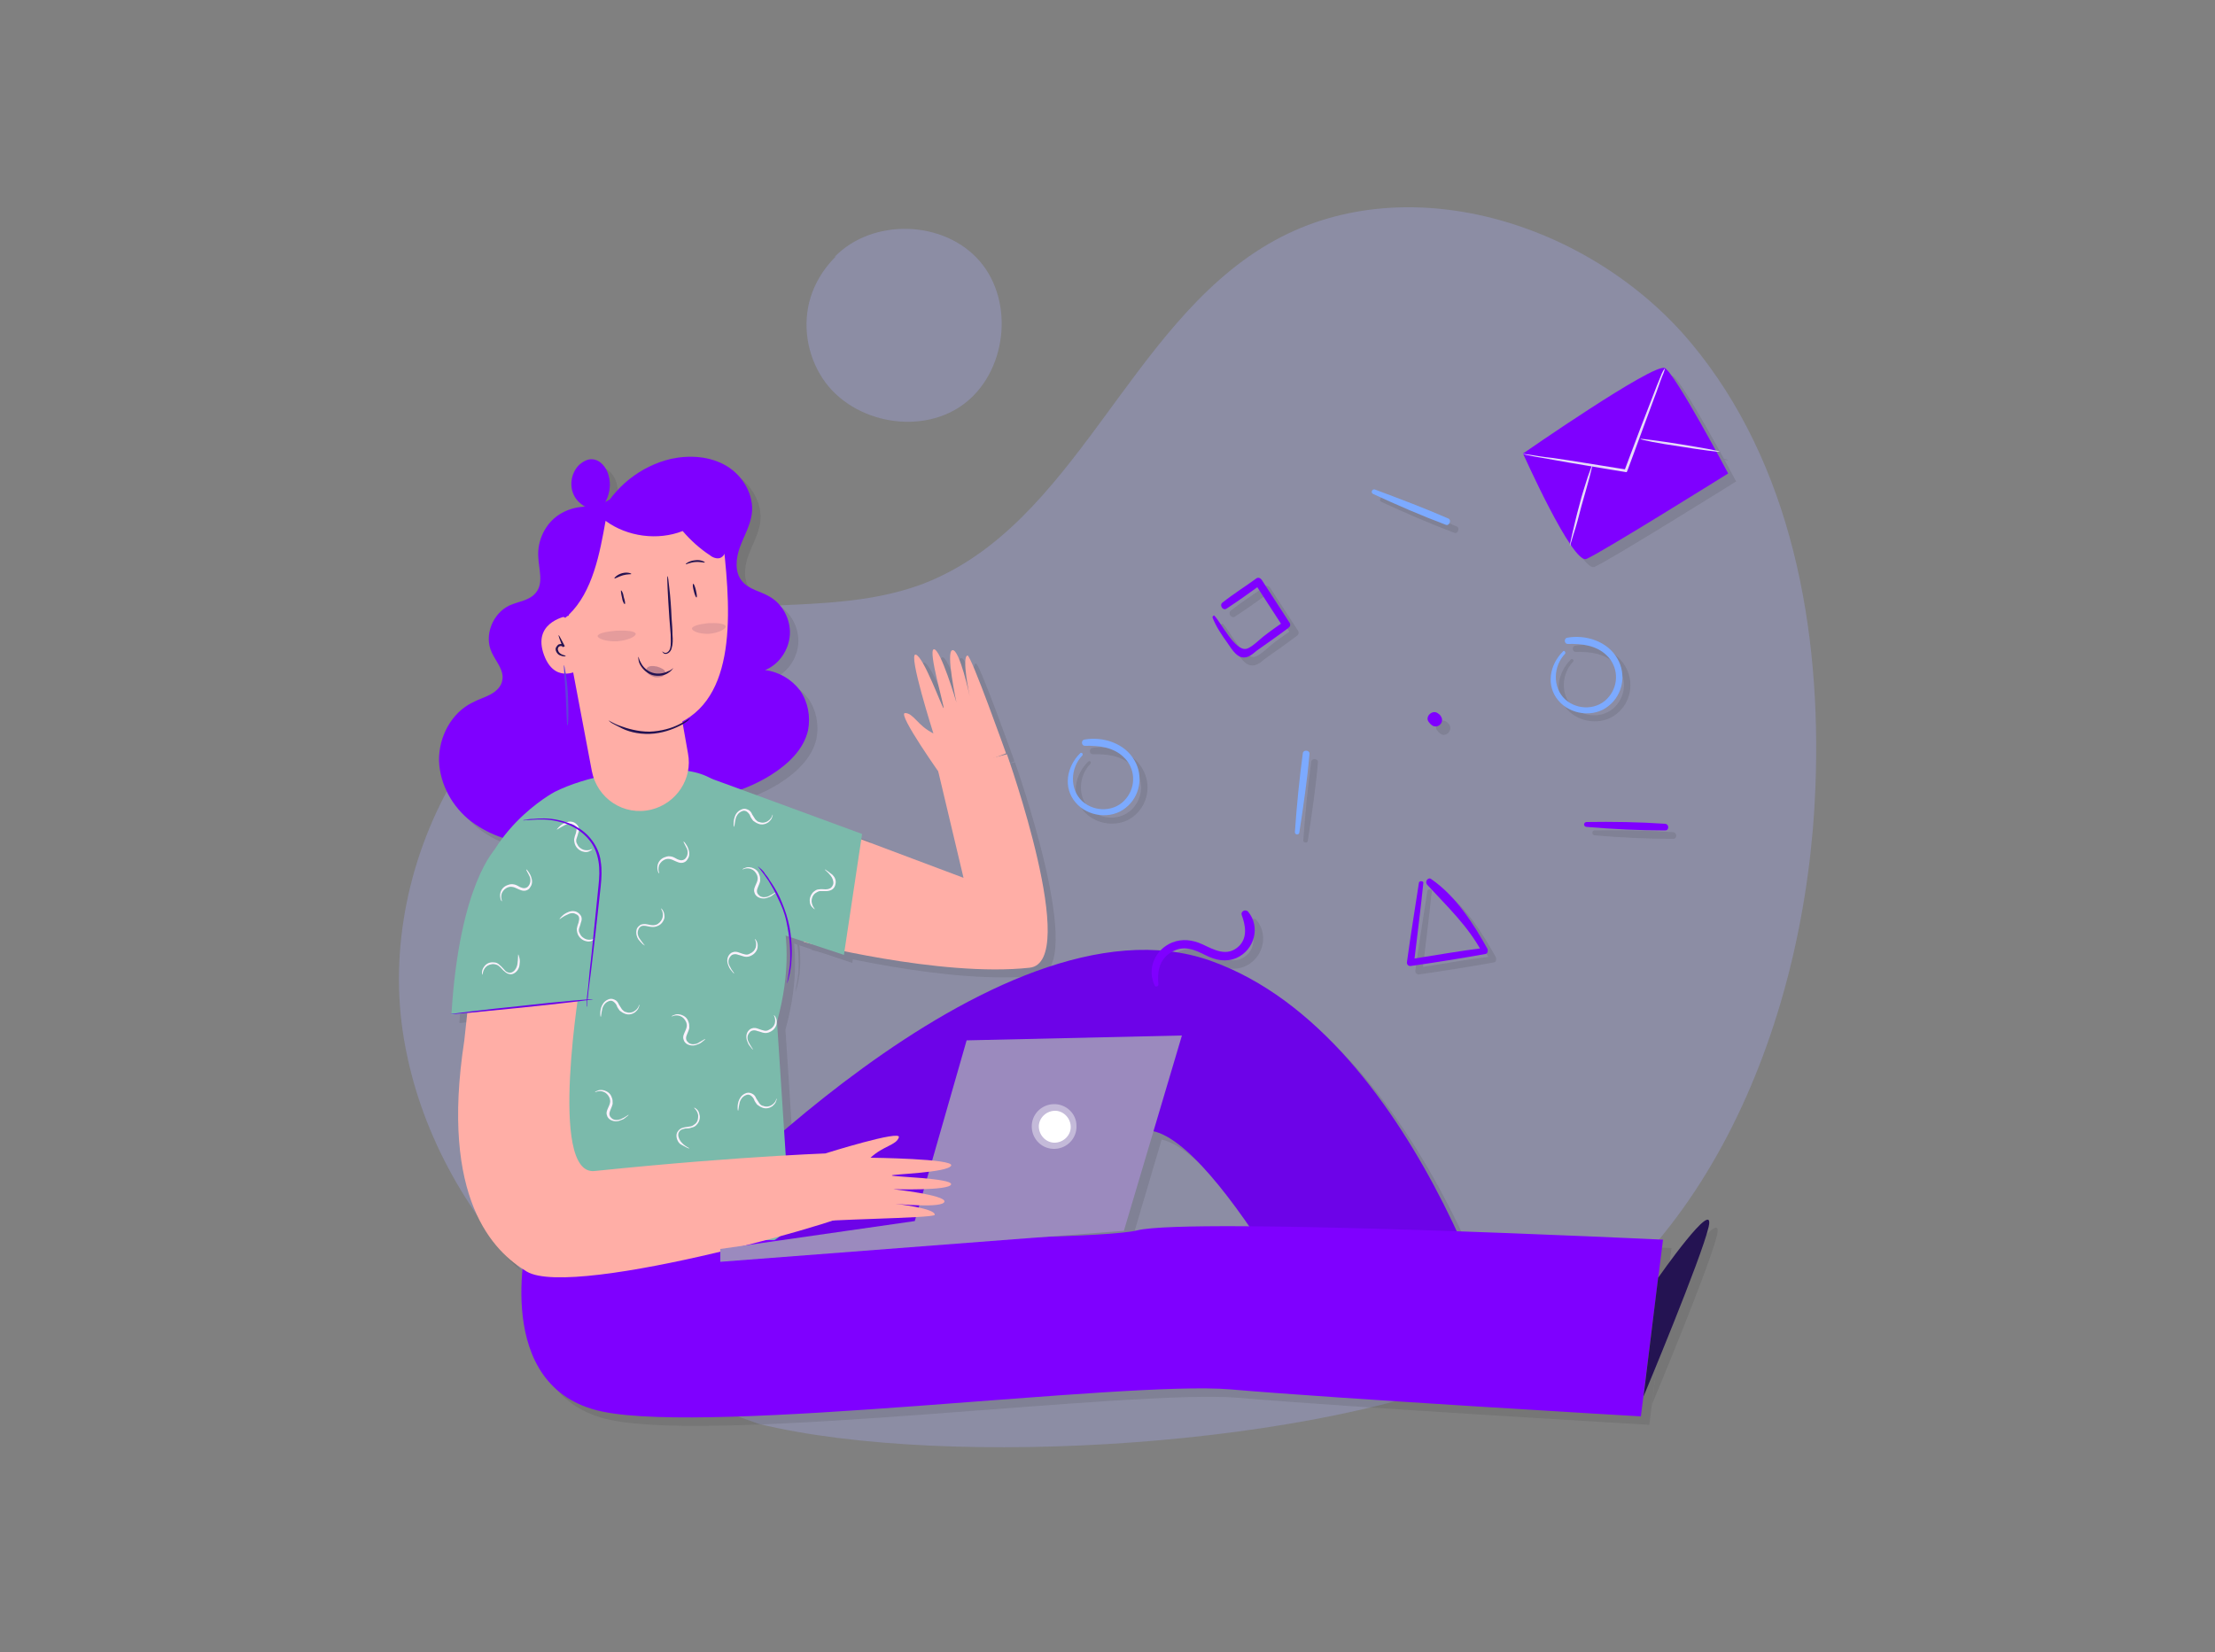 <?xml version="1.0" encoding="utf-8"?>
<!-- Generator: Adobe Illustrator 23.0.1, SVG Export Plug-In . SVG Version: 6.00 Build 0)  -->
<svg version="1.1" id="Layer_1" xmlns="http://www.w3.org/2000/svg" xmlns:xlink="http://www.w3.org/1999/xlink" x="0px" y="0px"
	 viewBox="0 0 500 373" style="enable-background:new 0 0 500 373;" xml:space="preserve">
<rect x="0" y="0" width="500" height="373" fill="#808080" stroke="none"/>
<style type="text/css">
	.st0{opacity:0.3;}
	.st1{fill:#A7ABF9;}
	.st2{opacity:0.15;}
	.st3{fill:#3B3B3B;}
	.st4{opacity:0.41;fill:#3B3B3B;enable-background:new    ;}
	.st5{fill:#7CAAFF;}
	.st6{fill:#7F00FF;}
	.st7{fill:#FFAEA6;}
	.st8{fill:#6D03E8;}
	.st9{fill:#7bbaab;}
	.st10{fill:#9B8ABE;}
	.st11{fill:#FFFFFF;}
	.st12{opacity:0.41;fill:#FFFFFF;enable-background:new    ;}
	.st13{fill:#E7DCF9;}
	.st14{fill:#241352;}
	.st15{opacity:0.28;}
	.st16{opacity:0.12;}
	.st17{fill:#6042DC;}
	.st18{fill:#FBF1FC;}
</style>
<g class="st0">
	<path class="st1" d="M171.3,321.5c-39.2-13.2-73.2-46.1-80.1-86.8c-7-40.8,18.7-86.7,59.2-95.5c19.1-4.2,39.7-0.5,58-7.4
		c34.4-13.3,46.1-58.1,77.9-76.7c30.6-18,72.6-5,95.4,22.3s29.5,64.8,28.1,100.4c-2,52.1-24.2,108.4-71.5,130.5
		C298.4,326.6,214.1,331.9,171.3,321.5"/>
</g>
<g>
	<g class="st2">
		<path class="st3" d="M354.6,148.9c-3,3-3.9,7.7-1,11.1c2.7,3.2,8,3.9,11.3,1.2c3.2-2.5,4.1-7.1,2-10.7c-2.2-3.9-7.2-5.5-11.4-4.7
			c-0.7,0.2-0.6,1.4,0.2,1.4c3.1-0.1,6.4,0.3,8.7,2.5c2.7,2.5,2.9,6.6,0.6,9.4c-2.4,3-7,3.2-9.9,0.6c-2.9-2.7-2.7-7.5,0-10.3
			C355.4,149.1,354.9,148.6,354.6,148.9L354.6,148.9z"/>
		<path class="st3" d="M138.6,117.1c-3.3-1.5-7.4-1.1-10.5,0.9c-3.1,2-4.9,5.8-4.7,9.4c0.1,2.9,1.3,6.1-0.6,8.3
			c-1.4,1.7-3.9,1.9-5.9,2.8c-3.8,1.8-5.8,6.8-4,10.6c0.9,2,2.8,4,2.4,6.2c-0.2,1.5-1.4,2.6-2.7,3.3c-1.3,0.7-2.7,1.1-4,1.8
			c-4.8,2.3-7.7,7.8-7.6,13.2c0.2,5.4,3.1,10.5,7.3,13.7c4.3,3.2,9.6,4.9,14.9,5.1c5.4,0.2,10.9-1,15-4.5c3.1-2.6,5.1-6.2,6.6-10
			c2.8-7.1,4-14.9,3.3-22.5c-0.6-7.9-3.2-15.6-3.8-23.6c-0.2-2.7-0.2-5.4-0.7-8c-0.6-2.6-1.9-5.2-4.2-6.6"/>
		<path class="st3" d="M137.4,118.2c3.1-6.3,9.1-11.1,16-12.7c4.2-0.9,8.8-0.6,12.5,1.6c3.7,2.2,6.3,6.6,5.7,10.9
			c-0.4,2.7-1.8,5-2.7,7.5s-1.2,5.6,0.5,7.6c1.5,1.9,4.2,2.3,6.2,3.5c3,1.7,4.8,5.2,4.6,8.6s-2.4,6.7-5.6,8c3.2,0.4,6,2.1,7.9,4.6
			c1.8,2.6,2.4,5.9,1.8,9c-1,4.4-4.6,7.7-8.4,10.1c-5.3,3.3-11.5,5.2-17.7,5.5c-6.7,0.3-14-1.7-17.6-7.2c-2.4-3.7-2.7-8.3-3-12.6
			c-0.8-13.2-1.4-26.3-1.9-39.5c-0.1-2.1-0.2-4.3,0.3-6.3"/>
		<path class="st3" d="M159.7,177.6l59.6,22.4l-5.7-24l15.5-3.9c0,0,16.7,47,5.1,48.2c-20.2,2.2-50.9-5.8-50.9-5.8L159.7,177.6z"/>
		<path class="st3" d="M154.6,280.2c0,0,71.9-78.5,120.5-61.4c48.5,17.2,69,97.1,69,97.1l-38.7-0.6c0,0-30.5-60.4-45.5-58.1
			C245,259.5,199,317,199,317L154.6,280.2z"/>
		<path class="st3" d="M177.3,232.5l3,46.1c-15.5,19-69.5-5.6-69.5-5.6l-0.6-19.3l-1.3-45.8c1.2-18.3,18.2-27.3,18.2-27.3
			c7-3.5,17.7-5.5,27.4-5c10,0.5,12.5,5.3,16.7,14.5C174.5,197.6,183.6,209.6,177.3,232.5z"/>
		<path class="st3" d="M120.9,281.7c0,0-8.3,33.6,16.9,38.9c25.1,5.3,117.7-7,141.8-5c24.1,2.1,92.7,6.1,92.7,6.1l5-39.9
			c0,0-106.7-5.1-118.7-2.1C246.5,282.7,120.9,281.7,120.9,281.7z"/>
		<path class="st3" d="M132.9,223c0,0-7.5,44.4,3.1,43.3c35-3.6,55.8-4.1,55.8-4.1l5.8,12.1c0.1,2-66.2,21.1-76.9,14.7
			c-7.5-4.5-19.6-16.4-14.1-52.1l1.3-12L132.9,223z"/>
		<polygon class="st3" points="164.5,286.8 164.5,283.8 208.4,277.6 220,236.8 268.6,235.7 255.6,279.7 		"/>
		<path class="st3" d="M243.5,256.2c0.1,1.9-1.5,3.6-3.5,3.7c-1.9,0.1-3.6-1.5-3.7-3.5c-0.1-1.9,1.5-3.6,3.5-3.7
			C241.7,252.6,243.4,254.1,243.5,256.2z"/>
		<path class="st4" d="M244.9,256.1c0.1,2.8-2.1,5.1-4.9,5.2c-2.8,0.1-5.1-2.1-5.2-4.9c-0.1-2.8,2.1-5.1,4.9-5.2
			C242.5,251.1,244.8,253.3,244.9,256.1z"/>
		<path class="st3" d="M113.7,193.5c0,0-8.2,7.8-10,37.5l31.6-3.5C135.3,227.4,140.5,177,113.7,193.5z"/>
		<path class="st3" d="M345.6,104.2c0,0,11.2,25.1,14.3,23.8c3.2-1.3,32-19.3,32-19.3S380,86.2,377.6,84.9
			C375.1,83.7,345.6,104.2,345.6,104.2z"/>
		<path class="st3" d="M377.6,85c0,0,0,0.2-0.1,0.5c-0.1,0.4-0.3,0.8-0.5,1.3c-0.5,1.2-1,2.9-1.8,4.9c-1.5,4.1-3.6,9.7-5.9,16
			c-0.1,0.2-0.1,0.3-0.2,0.5l-0.1,0.2h-0.2c-6.4-1.1-12.2-2-16.5-2.8c-2-0.4-3.7-0.6-5-0.9c-0.6-0.1-1-0.2-1.4-0.3
			c-0.3-0.1-0.5-0.1-0.5-0.1s0.2,0,0.5,0c0.4,0.1,0.8,0.1,1.4,0.2c1.2,0.2,3,0.5,5,0.7c4.3,0.6,10.1,1.6,16.5,2.6l-0.3,0.2
			c0.1-0.2,0.1-0.3,0.2-0.5c2.3-6.2,4.5-11.9,6.1-16c0.7-1.9,1.4-3.6,1.9-4.8c0.2-0.6,0.4-0.9,0.6-1.3C377.5,85.1,377.6,85,377.6,85
			z"/>
		<path class="st3" d="M356.2,125.1c-0.1,0,0.1-1,0.5-2.7s0.9-4,1.6-6.5c0.6-2.5,1.4-4.7,1.9-6.4c0.6-1.6,0.9-2.6,1-2.6
			s-0.2,1-0.6,2.7c-0.5,1.8-1.1,4-1.8,6.4c-0.6,2.4-1.2,4.6-1.8,6.4C356.6,124.2,356.3,125.2,356.2,125.1z"/>
		<path class="st3" d="M390.1,103.9c0,0.1-4.1-0.4-9-1.2c-4.9-0.7-8.9-1.5-8.9-1.7c0-0.1,4,0.4,9,1.2
			C386.1,102.9,390.1,103.7,390.1,103.9z"/>
		<path class="st3" d="M129.5,131.3l0.7,9.5c0,0-8,1.1-5.8,8.3c2.3,7.3,7.8,4.1,7.8,4.1s1.4,18.7,20.5,12.8
			c15.2-4.7,14.3-24.5,12.4-41.3c-0.7-6.5-7-11-13.4-9.7l-11.5,2.2C133.7,118.4,129,124.6,129.5,131.3z"/>
		<path class="st3" d="M130.3,148.5l5.2,27.5c1.2,6.2,7.2,10.2,13.4,8.7l0,0c5.7-1.4,9.4-7,8.3-12.7l-2.8-15.8L130.3,148.5z"/>
		<path class="st3" d="M151.4,148.9c0,0,0.1,0.3,0.6,0.4c0.4,0.1,1-0.3,1.2-1.1s0.1-1.8,0.1-3c-0.1-1.1-0.2-2.4-0.3-3.7
			c-0.2-2.6-0.3-5-0.4-6.7c-0.1-1.7-0.1-2.8,0-2.8c0.1,0,0.2,1,0.4,2.8s0.4,4.1,0.5,6.7c0.1,1.3,0.2,2.5,0.2,3.7
			c0.1,1.1,0.1,2.2-0.2,3.1c-0.2,0.9-1.1,1.4-1.6,1.2C151.4,149.2,151.4,148.9,151.4,148.9z"/>
		<path class="st3" d="M157.6,164.1c0,0-0.2,0.2-0.6,0.6c-0.4,0.3-1,0.7-1.8,1.1c-1.6,0.8-4,1.7-6.7,1.8c-2.8,0.1-5.2-0.6-6.8-1.5
			c-0.8-0.4-1.4-0.7-1.9-1c-0.4-0.3-0.6-0.5-0.6-0.5c0-0.1,0.9,0.6,2.6,1.2c1.6,0.6,4,1.3,6.6,1.3c2.7-0.1,5-0.8,6.6-1.6
			C156.8,164.6,157.6,164,157.6,164.1z"/>
		<path class="st3" d="M153.9,152.7c0,0-0.3,0.6-1.1,1.1c-0.8,0.6-2.2,0.9-3.7,0.5c-1.5-0.5-2.4-1.7-2.8-2.5
			c-0.4-0.9-0.3-1.6-0.3-1.6c0.1,0,0.1,0.6,0.6,1.4c0.4,0.8,1.3,1.8,2.6,2.2c1.3,0.4,2.6,0.1,3.4-0.3
			C153.4,153.1,153.8,152.7,153.9,152.7z"/>
		<path class="st3" d="M129.6,150c0,0.1-0.5,0.2-1.2-0.1c-0.4-0.1-0.8-0.5-1-1c-0.1-0.3-0.1-0.6,0-0.8c0.1-0.3,0.4-0.6,0.6-0.7
			c0.5-0.2,1-0.1,1.3,0.4l-0.4,0.2c-0.6-1.5-1-2.7-0.9-2.7c0.1,0,0.6,1,1.4,2.5l-0.4,0.2c-0.1-0.2-0.5-0.3-0.7-0.2
			c-0.4,0.1-0.6,0.6-0.4,1c0.1,0.4,0.4,0.6,0.7,0.8C129.1,149.9,129.6,149.9,129.6,150z"/>
		<path class="st3" d="M159.1,136.8c-0.1,0-0.4-0.6-0.6-1.5c-0.2-0.8-0.3-1.5-0.1-1.6c0.1,0,0.4,0.6,0.6,1.5
			S159.3,136.8,159.1,136.8z"/>
		<path class="st3" d="M142.9,138.3c-0.1,0-0.5-0.6-0.6-1.5c-0.2-0.8-0.3-1.6-0.2-1.6s0.5,0.6,0.6,1.5
			C143,137.5,143.1,138.3,142.9,138.3z"/>
		<path class="st3" d="M144.4,131.4c0,0.1-0.9,0-1.9,0.3c-1,0.3-1.8,0.8-1.9,0.7c-0.1-0.1,0.6-0.9,1.8-1.2
			C143.5,131,144.4,131.3,144.4,131.4z"/>
		<path class="st3" d="M161,128.8c-0.1,0.1-1-0.2-2.2-0.1c-1.2,0.1-2.1,0.6-2.1,0.5c-0.1-0.1,0.8-0.8,2.1-0.9
			C160,128.2,161,128.7,161,128.8z"/>
		<path class="st3" d="M130.3,140.7c5.4-5.2,7-13.9,8.3-21.2c4.9,3.6,11.8,4.5,17.4,2.3c1.8,2.1,3.9,4,6.2,5.5
			c0.6,0.5,1.5,0.8,2.2,0.6c0.9-0.3,1.3-1.3,1.5-2.2c0.6-3,0.7-6-0.3-8.9c-1-2.8-3.2-5.3-5.9-6.4c-3-1.1-6.4-0.6-9.5,0.2
			c-4.6,1.2-9.2,3.1-13.4,5.6c-4.1,2.4-8.1,5.6-9.7,10c-1.8,4.5-1.8,13,2.4,15.2"/>
		<path class="st3" d="M152,153.7c0,0.4-0.2,0.6-0.6,0.9c-0.5,0.2-1.1,0.3-1.8,0.2c-0.6-0.2-1.3-0.5-1.6-0.9
			c-0.3-0.4-0.4-0.7-0.2-1.1c0.4-0.6,1.3-0.6,2.3-0.4C151.1,152.7,152,153,152,153.7z"/>
		<path class="st3" d="M145.4,145c0.1,0.6-1.8,1.5-4.2,1.7c-2.4,0.1-4.4-0.6-4.4-1.2c0.1-0.6,1.9-1,4.2-1.2
			C143.3,144.1,145.3,144.3,145.4,145z"/>
		<path class="st3" d="M165.7,143.3c0.1,0.6-1.5,1.5-3.7,1.7c-2.2,0.1-3.9-0.6-3.9-1.2c0.1-0.6,1.8-1,3.7-1.2
			C163.8,142.5,165.5,142.6,165.7,143.3z"/>
		<path class="st3" d="M130,165.6c-0.2,0-0.2-3.1-0.4-6.8c-0.2-3.7-0.5-6.8-0.4-6.8s0.2,0.7,0.4,1.9c0.2,1.2,0.4,2.9,0.5,4.7
			s0.1,3.5,0.1,4.8C130.2,164.9,130.1,165.6,130,165.6z"/>
		<path class="st3" d="M161.8,177.4c-5.2-2,34.7,12.7,34.7,12.7l-4.1,27.3l-15.1-5L161.8,177.4z"/>
		<path class="st3" d="M138.1,115.7c1.3-1.9,1.7-4.4,1.1-6.5c-0.5-1.9-1.9-3.6-3.7-3.7c-1-0.1-2.1,0.5-2.9,1.2
			c-1.9,1.8-2.4,4.9-1.1,7.2c1.3,2.3,4.2,3.5,6.8,2.8"/>
		<path class="st3" d="M376.2,290.3c0,0,13-18.6,11.4-11.5c-1.6,7-14.7,38.3-14.7,38.3L376.2,290.3z"/>
		<path class="st3" d="M188.2,262.2c0,0,17.2-5.4,16.5-3.6c-0.6,1.8-3.5,1.9-6.4,4.6c0,0,19.1,0.2,18.2,1.8
			c-0.9,1.6-13.4,1.9-13.4,2.2c-0.1,0.3,13.6,0.6,13.4,2c-0.3,1.5-13.1,1.1-13.1,1.1s11.8,1.3,11.6,2.8c-0.3,1.6-11.1,0.5-11.1,0.5
			s9.1,1,8.9,2.5c-0.2,0.8-26.7,1-26.7,1.7C185.9,278.3,188.2,262.2,188.2,262.2"/>
		<path class="st3" d="M214.7,177.4c0,0-10.4-14.6-8.5-14.6s2.8,2.8,6.4,4.6c0,0-5.8-18.2-4-17.8c1.8,0.4,6,12.1,6.3,12.1
			c0.3,0-3.6-13.1-2.2-13.3c1.5-0.2,5.1,12,5.1,12s-2.5-11.6-0.9-11.8c1.6-0.3,3.9,10.4,3.9,10.4s-1.9-8.9-0.5-9.2
			c0.8-0.1,8.7,22.1,8.7,22.1C228.9,172,214.7,177.4,214.7,177.4"/>
		<path class="st3" d="M118.8,217.4c0,0,0.1,0.2,0.2,0.6c0.1,0.4,0.2,0.8,0.1,1.5c0,0.6-0.3,1.5-1,2c-0.4,0.3-0.9,0.5-1.4,0.3
			c-0.6-0.1-0.9-0.5-1.3-0.8c-0.4-0.4-0.6-0.7-0.9-0.9c-0.3-0.3-0.6-0.4-1.1-0.5c-0.7-0.1-1.5,0.2-1.9,0.6c-0.8,0.8-0.7,1.8-0.8,1.8
			c0,0-0.1-0.2-0.1-0.6s0.2-0.9,0.6-1.4c0.5-0.6,1.2-0.9,2.1-0.8c0.5,0,0.9,0.2,1.3,0.6c0.4,0.3,0.6,0.6,1,1c0.3,0.4,0.6,0.6,1,0.7
			s0.7,0,1-0.2c0.6-0.4,0.9-1.1,1-1.7C118.8,218.1,118.7,217.4,118.8,217.4z"/>
		<path class="st3" d="M128.1,209.3c0,0,0.1-0.2,0.4-0.5c0.3-0.3,0.6-0.6,1.2-0.9c0.6-0.3,1.4-0.6,2.3-0.2c0.4,0.2,0.8,0.6,1,1
			c0.2,0.5,0.1,1-0.1,1.5c-0.1,0.5-0.3,0.9-0.4,1.3c-0.1,0.4,0,0.8,0.2,1.1c0.3,0.7,0.9,1.1,1.5,1.3c1.2,0.3,1.9-0.3,1.9-0.2
			c0,0-0.1,0.2-0.5,0.4c-0.3,0.2-0.8,0.4-1.5,0.2c-0.6-0.1-1.4-0.6-1.8-1.4c-0.2-0.4-0.3-0.9-0.3-1.4c0.1-0.5,0.2-0.9,0.4-1.4
			c0.1-0.5,0.2-0.8,0.1-1.2c-0.1-0.4-0.4-0.6-0.7-0.7c-0.6-0.4-1.4-0.2-1.9,0.1C128.8,208.9,128.2,209.4,128.1,209.3z"/>
		<path class="st3" d="M127.6,189.2c0,0,0.1-0.2,0.4-0.5c0.3-0.3,0.6-0.6,1.2-0.9c0.6-0.3,1.4-0.6,2.3-0.2c0.4,0.2,0.8,0.6,1,1
			s0.1,1-0.1,1.5c-0.1,0.5-0.3,0.9-0.4,1.3c-0.1,0.4,0,0.8,0.2,1.1c0.3,0.7,0.9,1.1,1.5,1.3c1.2,0.3,1.9-0.3,1.9-0.2
			c0,0-0.1,0.2-0.5,0.4c-0.3,0.2-0.8,0.4-1.5,0.2c-0.6-0.1-1.4-0.6-1.8-1.4c-0.2-0.4-0.3-0.9-0.3-1.4c0.1-0.5,0.2-0.9,0.4-1.4
			c0.1-0.5,0.2-0.8,0.1-1.2c-0.1-0.4-0.4-0.6-0.7-0.7c-0.6-0.4-1.4-0.2-1.9,0.1C128.1,188.7,127.6,189.3,127.6,189.2z"/>
		<path class="st3" d="M147.5,215.4c0,0-0.2-0.1-0.5-0.3c-0.3-0.3-0.6-0.6-1-1.1s-0.6-1.4-0.4-2.2c0.1-0.5,0.5-0.8,0.9-1.1
			c0.5-0.2,1-0.2,1.5-0.1c0.5,0.1,0.9,0.2,1.3,0.2c0.4,0,0.8-0.1,1.1-0.3c0.6-0.4,1-1,1.1-1.6c0.2-1.2-0.5-1.9-0.4-1.9
			c0,0,0.2,0.1,0.4,0.4c0.2,0.3,0.4,0.8,0.4,1.5s-0.5,1.5-1.2,1.9c-0.4,0.2-0.8,0.4-1.4,0.4c-0.5,0-0.9-0.1-1.4-0.2
			c-0.5-0.1-0.8-0.1-1.2,0c-0.4,0.2-0.6,0.5-0.7,0.8c-0.3,0.7-0.1,1.4,0.2,1.9C146.9,214.8,147.5,215.4,147.5,215.4z"/>
		<path class="st3" d="M161,236.4c0,0-0.1,0.2-0.4,0.4s-0.6,0.6-1.3,0.8c-0.6,0.3-1.5,0.4-2.3,0c-0.4-0.2-0.8-0.6-0.9-1.1
			c-0.2-0.6,0-1,0.2-1.5s0.4-0.8,0.5-1.3c0.1-0.4,0-0.8-0.1-1.1c-0.3-0.7-0.8-1.2-1.4-1.4c-1.1-0.4-1.9,0.2-1.9,0.1
			c0,0,0.1-0.2,0.5-0.3c0.4-0.2,0.8-0.3,1.6-0.1c0.6,0.2,1.4,0.6,1.7,1.6c0.2,0.4,0.2,0.9,0.2,1.4c-0.1,0.5-0.3,0.9-0.5,1.4
			c-0.2,0.5-0.3,0.8-0.2,1.2c0.1,0.4,0.4,0.6,0.6,0.8c0.6,0.4,1.4,0.3,1.9,0.1C160.4,236.9,161,236.3,161,236.4z"/>
		<path class="st3" d="M177.1,203.3c0,0-0.1,0.2-0.4,0.4c-0.3,0.2-0.6,0.6-1.3,0.8c-0.6,0.3-1.5,0.4-2.3,0c-0.4-0.2-0.8-0.6-0.9-1.1
			c-0.2-0.6,0-1,0.2-1.5s0.4-0.8,0.5-1.3c0.1-0.4,0-0.8-0.1-1.1c-0.3-0.7-0.8-1.2-1.4-1.4c-1.1-0.4-1.9,0.2-1.9,0.1
			c0,0,0.1-0.2,0.5-0.3c0.4-0.2,0.8-0.3,1.6-0.1c0.6,0.2,1.4,0.6,1.7,1.6c0.2,0.4,0.2,0.9,0.2,1.4c-0.1,0.5-0.3,0.9-0.5,1.4
			c-0.2,0.5-0.3,0.8-0.2,1.2c0.1,0.4,0.4,0.6,0.6,0.8c0.6,0.4,1.4,0.3,1.9,0.1C176.4,203.7,177,203.2,177.1,203.3z"/>
		<path class="st3" d="M188,198.2c0,0,0.2,0.1,0.5,0.3c0.3,0.2,0.7,0.5,1.2,0.9s0.9,1.2,0.7,2.1c-0.1,0.5-0.3,0.9-0.7,1.2
			c-0.5,0.3-1,0.4-1.5,0.4s-0.9,0-1.4,0c-0.4,0.1-0.7,0.3-1,0.5c-0.6,0.5-0.8,1.2-0.8,1.8c0.1,1.2,0.8,1.7,0.7,1.8
			c0,0-0.2-0.1-0.5-0.4c-0.3-0.3-0.6-0.7-0.6-1.4s0.2-1.5,0.8-2.1c0.4-0.3,0.7-0.6,1.3-0.6c0.5-0.1,0.9,0,1.4,0s0.9-0.1,1.2-0.3
			c0.3-0.2,0.5-0.6,0.6-0.9c0.1-0.7-0.2-1.4-0.6-1.9C188.7,198.7,187.9,198.3,188,198.2z"/>
		<path class="st3" d="M143.8,253.6c0,0-0.1,0.2-0.4,0.4c-0.3,0.2-0.6,0.6-1.3,0.8c-0.6,0.3-1.5,0.4-2.3,0c-0.4-0.2-0.8-0.6-0.9-1.1
			c-0.2-0.6,0-1,0.2-1.5s0.4-0.8,0.5-1.3c0.1-0.4,0-0.8-0.1-1.1c-0.3-0.7-0.8-1.2-1.4-1.4c-1.1-0.4-1.9,0.2-1.9,0.1
			c0,0,0.1-0.2,0.5-0.3c0.4-0.2,0.8-0.3,1.6-0.1c0.6,0.2,1.4,0.6,1.7,1.6c0.2,0.4,0.2,0.9,0.2,1.4c-0.1,0.5-0.3,0.9-0.5,1.4
			s-0.3,0.8-0.2,1.2c0.1,0.4,0.4,0.6,0.6,0.8c0.6,0.4,1.4,0.3,1.9,0.1C143.1,254,143.8,253.5,143.8,253.6z"/>
		<path class="st3" d="M167.5,221.7c0,0-0.2-0.1-0.4-0.4s-0.6-0.6-0.8-1.2c-0.3-0.6-0.5-1.5-0.1-2.3c0.2-0.4,0.6-0.8,1-0.9
			c0.5-0.2,1-0.1,1.5,0.1c0.5,0.2,0.9,0.3,1.3,0.4c0.4,0.1,0.8,0,1.1-0.2c0.7-0.3,1.1-0.8,1.3-1.4c0.3-1.2-0.3-1.9-0.2-1.9
			c0,0,0.2,0.1,0.4,0.5c0.2,0.4,0.3,0.8,0.2,1.5c-0.1,0.6-0.6,1.4-1.5,1.8c-0.4,0.2-0.9,0.3-1.4,0.2c-0.5-0.1-0.9-0.3-1.4-0.4
			c-0.5-0.2-0.8-0.2-1.2-0.1s-0.6,0.4-0.8,0.7c-0.4,0.6-0.3,1.4,0,1.9C167.1,221,167.6,221.6,167.5,221.7z"/>
		<path class="st3" d="M171.8,238.8c0,0-0.2-0.1-0.4-0.4s-0.6-0.6-0.8-1.2c-0.3-0.6-0.5-1.5-0.1-2.3c0.2-0.4,0.6-0.8,1-0.9
			c0.5-0.2,1-0.1,1.5,0.1c0.5,0.2,0.9,0.3,1.3,0.4c0.4,0.1,0.8,0,1.1-0.2c0.7-0.3,1.1-0.8,1.3-1.4c0.3-1.2-0.3-1.9-0.2-1.9
			c0,0,0.2,0.1,0.4,0.5c0.2,0.4,0.3,0.8,0.2,1.5c-0.1,0.6-0.6,1.4-1.5,1.8c-0.4,0.2-0.9,0.3-1.4,0.2c-0.5-0.1-0.9-0.3-1.4-0.4
			c-0.5-0.2-0.8-0.2-1.2-0.1s-0.6,0.4-0.8,0.7c-0.4,0.6-0.3,1.4,0,1.9C171.3,238.2,171.8,238.7,171.8,238.8z"/>
		<path class="st3" d="M137.5,231.5c0,0-0.1-0.2-0.1-0.6c0-0.4,0-0.8,0.2-1.5s0.6-1.4,1.5-1.8c0.4-0.2,0.9-0.3,1.5,0
			c0.5,0.2,0.8,0.6,1,1.1c0.3,0.5,0.5,0.8,0.7,1.1c0.3,0.3,0.6,0.6,0.9,0.6c0.7,0.3,1.5,0.1,1.9-0.2c1-0.6,1.1-1.6,1.1-1.5
			c0,0,0.1,0.2-0.1,0.6c-0.1,0.4-0.4,0.8-0.9,1.2c-0.6,0.4-1.4,0.6-2.2,0.3c-0.5-0.2-0.8-0.4-1.2-0.7c-0.3-0.4-0.6-0.8-0.7-1.2
			s-0.5-0.7-0.8-0.9c-0.4-0.2-0.7-0.2-1.1,0c-0.7,0.3-1.1,0.9-1.3,1.5C137.6,230.7,137.6,231.5,137.5,231.5z"/>
		<path class="st3" d="M168.5,252.7c0,0-0.1-0.2-0.1-0.6c0-0.4,0-0.8,0.2-1.5c0.2-0.6,0.6-1.4,1.5-1.8c0.4-0.2,0.9-0.3,1.5,0
			c0.5,0.2,0.8,0.6,1,1.1c0.3,0.5,0.5,0.8,0.7,1.1c0.3,0.3,0.6,0.6,0.9,0.6c0.7,0.3,1.5,0.1,1.9-0.2c1-0.6,1.1-1.6,1.1-1.5
			c0,0,0.1,0.2-0.1,0.6c-0.1,0.4-0.4,0.8-0.9,1.2c-0.6,0.4-1.4,0.6-2.2,0.3c-0.5-0.2-0.8-0.4-1.2-0.7c-0.3-0.4-0.6-0.8-0.7-1.2
			c-0.2-0.4-0.5-0.7-0.8-0.9s-0.7-0.2-1.1,0c-0.7,0.3-1.1,0.9-1.3,1.5C168.6,251.9,168.6,252.7,168.5,252.7z"/>
		<path class="st3" d="M167.5,188.6c0,0-0.1-0.2-0.1-0.6c0-0.4,0-0.8,0.2-1.5c0.2-0.6,0.6-1.4,1.5-1.8c0.4-0.2,0.9-0.3,1.5,0
			c0.5,0.2,0.8,0.6,1,1.1c0.3,0.5,0.5,0.8,0.7,1.1s0.6,0.6,0.9,0.6c0.7,0.3,1.5,0.1,1.9-0.2c1-0.6,1.1-1.6,1.1-1.5
			c0,0,0.1,0.2-0.1,0.6c-0.1,0.4-0.4,0.8-0.9,1.2s-1.4,0.6-2.2,0.3c-0.5-0.2-0.8-0.4-1.2-0.7c-0.3-0.4-0.6-0.8-0.7-1.2
			c-0.2-0.4-0.5-0.7-0.8-0.9c-0.4-0.2-0.7-0.2-1.1,0c-0.7,0.3-1.1,0.9-1.3,1.5C167.6,187.7,167.6,188.6,167.5,188.6z"/>
		<path class="st3" d="M157.4,261.2c0,0-0.2,0-0.6-0.2c-0.3-0.2-0.8-0.4-1.3-0.7s-1-1.1-1-2c0-0.5,0.2-0.9,0.6-1.3
			c0.4-0.4,0.9-0.5,1.4-0.6c0.5-0.1,0.9-0.1,1.3-0.2c0.4-0.1,0.7-0.4,1-0.6c0.6-0.6,0.6-1.3,0.6-1.9c-0.2-1.2-1-1.6-0.9-1.7
			c0,0,0.2,0,0.5,0.3c0.3,0.2,0.6,0.6,0.7,1.3c0.2,0.6,0,1.6-0.6,2.2c-0.3,0.4-0.7,0.6-1.2,0.7c-0.5,0.2-0.9,0.2-1.4,0.2
			c-0.5,0.1-0.8,0.2-1.1,0.4c-0.3,0.3-0.5,0.6-0.5,1c0,0.7,0.4,1.4,0.8,1.8C156.7,260.8,157.5,261.1,157.4,261.2z"/>
		<path class="st3" d="M120.7,198.2c0,0,0.2,0.1,0.4,0.4c0.2,0.3,0.5,0.7,0.7,1.3c0.2,0.6,0.4,1.5-0.2,2.3c-0.2,0.4-0.6,0.7-1.1,0.8
			c-0.6,0.1-1-0.1-1.5-0.3c-0.5-0.2-0.8-0.4-1.2-0.5c-0.4-0.1-0.8-0.1-1.1,0c-0.7,0.2-1.2,0.7-1.5,1.3c-0.4,1.1,0.1,1.9,0,1.9
			c0,0-0.2-0.1-0.3-0.5c-0.1-0.4-0.2-0.9,0-1.6c0.2-0.6,0.7-1.3,1.7-1.6c0.5-0.2,0.9-0.2,1.4-0.1c0.5,0.1,0.9,0.4,1.3,0.6
			c0.5,0.2,0.8,0.3,1.2,0.2c0.4-0.1,0.6-0.3,0.8-0.6c0.4-0.6,0.4-1.4,0.2-1.9C121.1,198.9,120.6,198.3,120.7,198.2z"/>
		<path class="st3" d="M156.1,191.9c0,0,0.2,0.1,0.4,0.4c0.2,0.3,0.5,0.7,0.7,1.3c0.2,0.6,0.4,1.5-0.2,2.3c-0.2,0.4-0.6,0.7-1.1,0.8
			c-0.6,0.1-1-0.1-1.5-0.3c-0.5-0.2-0.8-0.4-1.2-0.5c-0.4-0.1-0.8-0.1-1.1,0c-0.7,0.2-1.2,0.7-1.5,1.3c-0.4,1.1,0.1,1.9,0,1.9
			c0,0-0.2-0.1-0.3-0.5c-0.1-0.4-0.2-0.9,0-1.6s0.7-1.3,1.7-1.6c0.5-0.2,0.9-0.2,1.4-0.1s0.9,0.4,1.3,0.6c0.5,0.2,0.8,0.3,1.2,0.2
			c0.4-0.1,0.6-0.3,0.8-0.6c0.4-0.6,0.4-1.4,0.2-1.9C156.5,192.5,156,191.9,156.1,191.9z"/>
		<path class="st3" d="M134.2,229.2c0,0,0-0.2,0-0.6s0.1-0.9,0.1-1.6c0.2-1.5,0.4-3.4,0.6-5.8c0.6-5,1.2-11.8,2-19.3
			c0.2-1.9,0.3-3.7,0-5.5c-0.3-1.8-0.9-3.3-1.9-4.6c-2-2.6-4.8-3.9-7.1-4.4c-2.4-0.6-4.5-0.5-5.8-0.4c-0.6,0-1.2,0.1-1.6,0.1
			c-0.4,0-0.6,0.1-0.6,0c0,0,0.2-0.1,0.6-0.1c0.4-0.1,0.9-0.2,1.6-0.2c1.4-0.1,3.4-0.3,5.9,0.3c2.4,0.5,5.4,1.8,7.4,4.5
			c1,1.3,1.8,3,2,4.8c0.3,1.8,0.2,3.7,0,5.6c-0.8,7.5-1.6,14.4-2.2,19.3c-0.3,2.4-0.6,4.4-0.7,5.8c-0.1,0.6-0.2,1.2-0.2,1.6
			C134.3,229,134.3,229.2,134.2,229.2z"/>
		<path class="st3" d="M135.7,227.4c0,0.1-7.2,1-16.1,1.9s-16.1,1.6-16.1,1.5c0-0.1,7.2-1,16.1-1.9
			C128.4,228,135.7,227.3,135.7,227.4z"/>
		<path class="st3" d="M179.6,223.9c-0.1,0,0.3-1.6,0.6-4.1c0.1-1.3,0.1-2.8,0-4.5c-0.1-1.7-0.4-3.5-0.8-5.4
			c-0.5-1.9-1.1-3.6-1.9-5.2c-0.7-1.6-1.5-2.9-2.1-3.9c-1.4-2.1-2.5-3.3-2.4-3.3c0,0,0.3,0.3,0.8,0.7c0.3,0.3,0.6,0.6,0.8,1
			c0.3,0.4,0.7,0.8,1,1.4c0.7,1,1.6,2.4,2.3,3.9c0.7,1.6,1.4,3.3,1.9,5.3c0.5,1.9,0.7,3.8,0.8,5.5c0.1,1.7,0,3.2-0.1,4.5
			c-0.1,0.6-0.2,1.2-0.3,1.8c-0.1,0.5-0.2,0.9-0.3,1.3C179.7,223.5,179.6,223.9,179.6,223.9z"/>
		<path class="st3" d="M263.4,224.2c-0.3-3,0.2-5.7,2.9-7.3c2.8-1.7,5.2-0.6,7.8,0.7c2.2,1.1,4.5,1.6,6.9,0.6
			c4.1-1.8,5.5-7.1,2.6-10.5c-0.6-0.6-1.7,0-1.4,0.8c0.8,2.2,1.4,5-0.6,7c-2.7,2.6-5.7,0.8-8.3-0.4c-2.2-1-4.5-1.3-6.8-0.4
			c-3.9,1.6-5.8,6-3.9,9.8C262.7,224.7,263.4,224.5,263.4,224.2L263.4,224.2z"/>
		<path class="st3" d="M275.6,141.2c0.8,2.1,2.1,4,3.4,5.8c0.7,1,1.8,2.9,3.2,3.2c1.4,0.3,2.4-0.7,3.4-1.5c2.4-1.7,4.7-3.3,7.1-5.1
			c0.4-0.3,0.6-0.7,0.3-1.2c-2.1-3.2-4.2-6.5-6.3-9.7c-0.3-0.4-0.8-0.6-1.2-0.3c-2.6,1.9-5.2,3.5-7.7,5.5c-0.7,0.6,0.2,1.9,1,1.3
			c2.6-1.7,5.1-3.5,7.6-5.3c-0.4-0.1-0.8-0.2-1.2-0.3c2.1,3.2,4.2,6.5,6.3,9.7c0.1-0.4,0.2-0.8,0.3-1.2c-1.4,1-2.9,2-4.3,3.1
			c-1,0.7-3.1,2.9-4.3,3.1c-2.5,0.5-5.6-5.8-7.1-7.4C276,140.7,275.5,141,275.6,141.2L275.6,141.2z"/>
		<path class="st3" d="M245.6,172c-3,3-3.9,7.7-1,11.1c2.7,3.2,8,3.9,11.3,1.2c3.2-2.5,4.1-7.1,2-10.7c-2.2-3.9-7.2-5.5-11.4-4.7
			c-0.7,0.2-0.6,1.4,0.2,1.4c3.1-0.1,6.4,0.3,8.7,2.5c2.7,2.5,2.9,6.6,0.6,9.4c-2.4,3-7,3.2-9.9,0.6c-2.9-2.7-2.7-7.5,0-10.3
			C246.5,172.1,246,171.6,245.6,172L245.6,172z"/>
		<path class="st3" d="M322.2,201.2c-0.9,5.9-1.9,12-2.7,17.9c-0.1,0.6,0.4,1,0.9,0.9c5.6-0.8,11.2-1.7,16.8-2.7
			c0.5-0.1,0.6-0.6,0.5-1.1c-3.2-5.8-7.2-12-12.7-15.8c-0.7-0.6-1.6,0.6-0.9,1.3c4.5,4.9,9.2,9.3,12.4,15.3c0.2-0.4,0.5-0.7,0.6-1.1
			c-5.7,0.7-11.3,1.7-17,2.6c0.4,0.3,0.6,0.5,1,0.7c0.7-6,1.5-12,2.1-18C323.2,200.8,322.3,200.6,322.2,201.2L322.2,201.2z"/>
		<path class="st3" d="M295.2,189.9c0.9-5.9,1.8-11.9,2.3-17.8c0.1-0.8-1.3-1-1.5-0.2c-0.8,5.9-1.4,12-1.8,17.9
			C294.2,190.3,295.1,190.4,295.2,189.9L295.2,189.9z"/>
		<path class="st3" d="M359.9,188.6c5.9,0.5,11.9,0.8,17.8,0.8c0.9,0,0.9-1.4,0-1.5c-5.9-0.4-11.9-0.5-17.8-0.4
			C359.3,187.5,359.3,188.5,359.9,188.6L359.9,188.6z"/>
		<path class="st3" d="M311.8,113.3c5.4,2.5,10.9,4.9,16.5,7c0.7,0.3,1.3-1,0.6-1.4c-5.5-2.4-11.1-4.5-16.7-6.6
			C311.6,112.2,311.2,113.1,311.8,113.3L311.8,113.3z"/>
		<path class="st3" d="M327.2,163.7c-0.2-0.4-0.5-0.6-0.8-0.8c-1.2-0.8-2.9,0.8-2,2c0.3,0.4,0.5,0.6,0.8,0.8
			C326.4,166.5,327.9,165,327.2,163.7L327.2,163.7z"/>
	</g>
	<g>
		<g>
			<g>
				<g>
					<path class="st5" d="M352.8,147.1c-3,3-3.9,7.7-1,11.1c2.7,3.2,8,3.9,11.3,1.2c3.2-2.5,4.1-7.1,2-10.7
						c-2.2-3.9-7.2-5.5-11.4-4.7c-0.7,0.2-0.6,1.4,0.2,1.4c3.1-0.1,6.4,0.3,8.7,2.5c2.7,2.5,2.9,6.6,0.6,9.4c-2.4,3-7,3.2-9.9,0.6
						c-2.9-2.7-2.7-7.5,0-10.3C353.5,147.3,353.1,146.7,352.8,147.1L352.8,147.1z"/>
				</g>
			</g>
			<g>
				<path class="st6" d="M136.7,115.3c-3.3-1.5-7.4-1.1-10.5,0.9s-4.9,5.8-4.7,9.4c0.1,2.9,1.3,6.1-0.6,8.3
					c-1.4,1.7-3.9,1.9-5.9,2.8c-3.8,1.8-5.8,6.8-4,10.6c0.9,2,2.8,4,2.4,6.2c-0.2,1.5-1.4,2.6-2.7,3.3c-1.3,0.7-2.7,1.1-4,1.8
					c-4.8,2.3-7.7,7.8-7.6,13.2c0.2,5.4,3.1,10.5,7.3,13.7c4.3,3.2,9.6,4.9,14.9,5.1c5.4,0.2,10.9-1,15-4.5c3.1-2.6,5.1-6.2,6.6-10
					c2.8-7.1,4-14.9,3.3-22.5c-0.6-7.9-3.2-15.6-3.8-23.6c-0.2-2.7-0.2-5.4-0.7-8c-0.6-2.6-1.9-5.2-4.2-6.6"/>
			</g>
			<g>
				<path class="st6" d="M135.5,116.3c3.1-6.3,9.1-11.1,16-12.7c4.2-0.9,8.8-0.6,12.5,1.6c3.7,2.2,6.3,6.6,5.7,10.9
					c-0.4,2.7-1.8,5-2.7,7.5s-1.2,5.6,0.5,7.6c1.5,1.9,4.2,2.3,6.2,3.5c3,1.7,4.8,5.2,4.6,8.6s-2.4,6.7-5.6,8c3.2,0.4,6,2.1,7.9,4.6
					c1.8,2.6,2.4,5.9,1.8,9c-1,4.4-4.6,7.7-8.4,10.1c-5.3,3.3-11.5,5.2-17.7,5.5c-6.7,0.3-14-1.7-17.6-7.2c-2.4-3.7-2.7-8.3-3-12.6
					c-0.8-13.2-1.4-26.3-1.9-39.5c-0.1-2.1-0.2-4.3,0.3-6.3"/>
			</g>
			<path class="st7" d="M157.9,175.8l59.6,22.4l-5.7-24l15.5-3.9c0,0,16.7,47,5.1,48.2c-20.2,2.2-50.9-5.8-50.9-5.8L157.9,175.8z"/>
			<path class="st8" d="M152.7,278.3c0,0,71.9-78.5,120.5-61.4c48.5,17.2,69,97.1,69,97.1l-38.7-0.6c0,0-30.5-60.4-45.5-58.1
				c-14.9,2.3-60.9,59.8-60.9,59.8L152.7,278.3z"/>
			<path class="st9" d="M175.4,230.7l3,46.1c-15.5,19-69.5-5.6-69.5-5.6l-0.6-19.3l-1.3-45.8c1.2-18.3,18.2-27.3,18.2-27.3
				c7-3.5,17.7-5.5,27.4-5c10,0.5,12.5,5.3,16.7,14.5C172.6,195.7,181.7,207.8,175.4,230.7z"/>
			<path class="st6" d="M119,279.8c0,0-8.3,33.6,16.9,38.9c25.1,5.3,117.7-7,141.8-5c24.1,2.1,92.7,6.1,92.7,6.1l5-39.9
				c0,0-106.7-5.1-118.7-2.1C244.6,280.9,119,279.8,119,279.8z"/>
			<g>
				<path class="st7" d="M131.1,221.1c0,0-7.5,44.4,3.1,43.3c35-3.6,55.8-4.1,55.8-4.1l5.8,12.1c0.1,2-66.2,21.1-76.9,14.7
					c-7.5-4.5-19.6-16.4-14.1-52.1l1.3-12L131.1,221.1z"/>
			</g>
			<g>
				<polygon class="st10" points="162.6,284.9 162.6,282 206.5,275.7 218.2,234.9 266.8,233.8 253.7,277.9 				"/>
				<path class="st11" d="M241.7,254.3c0.1,1.9-1.5,3.6-3.5,3.7c-1.9,0.1-3.6-1.5-3.7-3.5c-0.1-1.9,1.5-3.6,3.5-3.7
					C239.9,250.7,241.6,252.3,241.7,254.3z"/>
				<path class="st12" d="M243,254.2c0.1,2.8-2.1,5.1-4.9,5.2c-2.8,0.1-5.1-2.1-5.2-4.9c-0.1-2.8,2.1-5.1,4.9-5.2
					C240.6,249.2,243,251.4,243,254.2z"/>
			</g>
			<path class="st9" d="M111.9,191.6c0,0-8.2,7.8-10,37.5l31.6-3.5C133.4,225.6,138.7,175.1,111.9,191.6z"/>
			<g>
				<path class="st6" d="M343.8,102.4c0,0,11.2,25.1,14.3,23.8c3.2-1.3,32-19.3,32-19.3s-11.9-22.5-14.3-23.8
					C373.3,81.9,343.8,102.4,343.8,102.4z"/>
				<g>
					<g>
						<g>
							<path class="st13" d="M375.8,83.2c0,0,0,0.2-0.1,0.5c-0.1,0.4-0.3,0.8-0.5,1.3c-0.5,1.2-1,2.9-1.8,4.9
								c-1.5,4.1-3.6,9.7-5.9,16c-0.1,0.2-0.1,0.3-0.2,0.5l-0.1,0.2h-0.2c-6.4-1.1-12.2-2-16.5-2.8c-2-0.4-3.7-0.6-5-0.9
								c-0.6-0.1-1-0.2-1.4-0.3c-0.3-0.1-0.5-0.1-0.5-0.1s0.2,0,0.5,0c0.4,0.1,0.8,0.1,1.4,0.2c1.2,0.2,3,0.5,5,0.7
								c4.3,0.6,10.1,1.6,16.5,2.6l-0.3,0.2c0.1-0.2,0.1-0.3,0.2-0.5c2.3-6.2,4.5-11.9,6.1-16c0.7-1.9,1.4-3.6,1.9-4.8
								c0.2-0.6,0.4-0.9,0.6-1.3C375.7,83.3,375.8,83.2,375.8,83.2z"/>
						</g>
					</g>
				</g>
				<g>
					<g>
						<g>
							<path class="st13" d="M354.4,123.3c-0.1,0,0.1-1,0.5-2.7c0.4-1.7,0.9-4,1.6-6.5c0.6-2.5,1.4-4.7,1.9-6.4
								c0.6-1.6,0.9-2.6,1-2.6s-0.2,1-0.6,2.7c-0.5,1.8-1.1,4-1.8,6.4c-0.6,2.4-1.2,4.6-1.8,6.4
								C354.7,122.3,354.4,123.3,354.4,123.3z"/>
						</g>
					</g>
				</g>
				<g>
					<g>
						<g>
							<path class="st13" d="M388.2,102c0,0.1-4.1-0.4-9-1.2c-4.9-0.7-8.9-1.5-8.9-1.7c0-0.1,4,0.4,9,1.2
								C384.2,101.1,388.2,101.8,388.2,102z"/>
						</g>
					</g>
				</g>
			</g>
			<path class="st7" d="M127.7,129.5l0.7,9.5c0,0-8,1.1-5.8,8.3c2.3,7.3,7.8,4.1,7.8,4.1s1.4,18.7,20.5,12.8
				c15.2-4.7,14.3-24.5,12.4-41.3c-0.7-6.5-7-11-13.4-9.7l-11.5,2.2C131.8,116.6,127.2,122.7,127.7,129.5z"/>
			<path class="st7" d="M128.4,146.6l5.2,27.5c1.2,6.2,7.2,10.2,13.4,8.7l0,0c5.7-1.4,9.4-7,8.3-12.7l-2.8-15.8L128.4,146.6z"/>
			<g>
				<g>
					<g>
						<path class="st14" d="M149.5,147c0,0,0.1,0.3,0.6,0.4c0.4,0.1,1-0.3,1.2-1.1s0.1-1.8,0.1-3c-0.1-1.1-0.2-2.4-0.3-3.7
							c-0.2-2.6-0.3-5-0.4-6.7c-0.1-1.7-0.1-2.8,0-2.8c0.1,0,0.2,1,0.4,2.8c0.2,1.7,0.4,4.1,0.5,6.7c0.1,1.3,0.2,2.5,0.2,3.7
							c0.1,1.1,0.1,2.2-0.2,3.1c-0.2,0.9-1.1,1.4-1.6,1.2C149.5,147.4,149.5,147,149.5,147z"/>
					</g>
				</g>
			</g>
			<g>
				<g>
					<g>
						<path class="st14" d="M155.8,162.2c0,0-0.2,0.2-0.6,0.6c-0.4,0.3-1,0.7-1.8,1.1c-1.6,0.8-4,1.7-6.7,1.8
							c-2.8,0.1-5.2-0.6-6.8-1.5c-0.8-0.4-1.4-0.7-1.9-1c-0.4-0.3-0.6-0.5-0.6-0.5c0-0.1,0.9,0.6,2.6,1.2c1.6,0.6,4,1.3,6.6,1.3
							c2.7-0.1,5-0.8,6.6-1.6C154.9,162.8,155.8,162.1,155.8,162.2z"/>
					</g>
				</g>
			</g>
			<g>
				<g>
					<g>
						<path class="st14" d="M152,150.8c0,0-0.3,0.6-1.1,1.1c-0.8,0.6-2.2,0.9-3.7,0.5c-1.5-0.5-2.4-1.7-2.8-2.5
							c-0.4-0.9-0.3-1.6-0.3-1.6c0.1,0,0.1,0.6,0.6,1.4c0.4,0.8,1.3,1.8,2.6,2.2c1.3,0.4,2.6,0.1,3.4-0.3
							C151.6,151.3,152,150.8,152,150.8z"/>
					</g>
				</g>
			</g>
			<g>
				<g>
					<g>
						<path class="st14" d="M127.7,148.1c0,0.1-0.5,0.2-1.2-0.1c-0.4-0.1-0.8-0.5-1-1c-0.1-0.3-0.1-0.6,0-0.8s0.4-0.6,0.6-0.7
							c0.5-0.2,1-0.1,1.3,0.4l-0.4,0.2c-0.6-1.5-1-2.7-0.9-2.7s0.6,1,1.4,2.5l-0.4,0.2c-0.1-0.2-0.5-0.3-0.7-0.2
							c-0.4,0.1-0.6,0.6-0.4,1c0.1,0.4,0.4,0.6,0.7,0.8C127.3,148,127.7,148,127.7,148.1z"/>
					</g>
				</g>
			</g>
			<g>
				<g>
					<g>
						<path class="st14" d="M157.2,134.9c-0.1,0-0.4-0.6-0.6-1.5c-0.2-0.8-0.3-1.5-0.1-1.6c0.1,0,0.4,0.6,0.6,1.5
							S157.4,134.9,157.2,134.9z"/>
					</g>
				</g>
			</g>
			<g>
				<g>
					<g>
						<path class="st14" d="M141,136.4c-0.1,0-0.5-0.6-0.6-1.5c-0.2-0.8-0.3-1.6-0.2-1.6c0.1,0,0.5,0.6,0.6,1.5
							C141.1,135.7,141.2,136.4,141,136.4z"/>
					</g>
				</g>
			</g>
			<g>
				<g>
					<g>
						<path class="st14" d="M142.5,129.6c0,0.1-0.9,0-1.9,0.3c-1,0.3-1.8,0.8-1.9,0.7c-0.1-0.1,0.6-0.9,1.8-1.2
							C141.7,129.1,142.6,129.5,142.5,129.6z"/>
					</g>
				</g>
			</g>
			<g>
				<g>
					<g>
						<path class="st14" d="M159.1,127c-0.1,0.1-1-0.2-2.2-0.1s-2.1,0.6-2.1,0.5c-0.1-0.1,0.8-0.8,2.1-0.9
							C158.2,126.3,159.2,126.9,159.1,127z"/>
					</g>
				</g>
			</g>
			<g>
				<path class="st6" d="M128.4,138.8c5.4-5.2,7-13.9,8.3-21.2c4.9,3.6,11.8,4.5,17.4,2.3c1.8,2.1,3.9,4,6.2,5.5
					c0.6,0.5,1.5,0.8,2.2,0.6c0.9-0.3,1.3-1.3,1.5-2.2c0.6-3,0.7-6-0.3-8.9c-1-2.8-3.2-5.3-5.9-6.4c-3-1.1-6.4-0.6-9.5,0.2
					c-4.6,1.2-9.2,3.1-13.4,5.6c-4.1,2.4-8.1,5.6-9.7,10c-1.8,4.5-1.8,13,2.4,15.2"/>
			</g>
			<g class="st15">
				<g>
					<g>
						<path class="st14" d="M150.2,151.8c0,0.4-0.2,0.6-0.6,0.9c-0.5,0.2-1.1,0.3-1.8,0.2c-0.6-0.2-1.3-0.5-1.6-0.9
							c-0.3-0.4-0.4-0.7-0.2-1.1c0.4-0.6,1.3-0.6,2.3-0.4C149.3,150.8,150.1,151.2,150.2,151.8z"/>
					</g>
				</g>
			</g>
			<g class="st16">
				<g>
					<g>
						<path class="st14" d="M143.5,143.1c0.1,0.6-1.8,1.5-4.2,1.7c-2.4,0.1-4.4-0.6-4.4-1.2c0.1-0.6,1.9-1,4.2-1.2
							C141.5,142.3,143.4,142.5,143.5,143.1z"/>
					</g>
				</g>
			</g>
			<g class="st16">
				<g>
					<g>
						<path class="st14" d="M163.8,141.4c0.1,0.6-1.5,1.5-3.7,1.7c-2.2,0.1-3.9-0.6-3.9-1.2c0.1-0.6,1.8-1,3.7-1.2
							C162,140.6,163.6,140.8,163.8,141.4z"/>
					</g>
				</g>
			</g>
			<g>
				<g>
					<g>
						<path class="st17" d="M128.1,163.8c-0.2,0-0.2-3.1-0.4-6.8c-0.2-3.7-0.5-6.8-0.4-6.8c0.1,0,0.2,0.7,0.4,1.9
							c0.2,1.2,0.4,2.9,0.5,4.7s0.1,3.5,0.1,4.8C128.3,163,128.2,163.8,128.1,163.8z"/>
					</g>
				</g>
			</g>
			<path class="st9" d="M159.9,175.6c-5.2-2,34.7,12.7,34.7,12.7l-4.1,27.3l-15.1-5L159.9,175.6z"/>
			<g>
				<path class="st6" d="M136.3,113.9c1.3-1.9,1.7-4.4,1.1-6.5c-0.5-1.9-1.9-3.6-3.7-3.7c-1-0.1-2.1,0.5-2.9,1.2
					c-1.9,1.8-2.4,4.9-1.1,7.2c1.3,2.3,4.2,3.5,6.8,2.8"/>
			</g>
			<path class="st14" d="M374.3,288.5c0,0,13-18.6,11.4-11.5c-1.6,7-14.7,38.3-14.7,38.3L374.3,288.5z"/>
			<path class="st7" d="M186.4,260.4c0,0,17.2-5.4,16.5-3.6c-0.6,1.8-3.5,1.9-6.4,4.6c0,0,19.1,0.2,18.2,1.8
				c-0.9,1.6-13.4,1.9-13.4,2.2c-0.1,0.3,13.6,0.6,13.4,2c-0.3,1.5-13.1,1.1-13.1,1.1s11.8,1.3,11.6,2.8c-0.3,1.6-11.1,0.5-11.1,0.5
				s9.1,1,8.9,2.5c-0.2,0.8-26.7,1-26.7,1.7C184.1,276.4,186.4,260.4,186.4,260.4"/>
			<path class="st7" d="M212.8,175.6c0,0-10.4-14.6-8.5-14.6s2.8,2.8,6.4,4.6c0,0-5.8-18.2-4-17.8c1.8,0.4,6,12.1,6.3,12.1
				c0.3,0-3.6-13.1-2.2-13.3c1.5-0.2,5.1,12,5.1,12s-2.5-11.6-0.9-11.8c1.6-0.3,3.9,10.4,3.9,10.4s-1.9-8.9-0.5-9.2
				c0.8-0.1,8.7,22.1,8.7,22.1C227,170.1,212.8,175.6,212.8,175.6"/>
			<g>
				<g>
					<g>
						<path class="st18" d="M117,215.5c0,0,0.1,0.2,0.2,0.6s0.2,0.8,0.1,1.5c0,0.6-0.3,1.5-1,2c-0.4,0.3-0.9,0.5-1.4,0.3
							c-0.6-0.1-0.9-0.5-1.3-0.8c-0.4-0.4-0.6-0.7-0.9-0.9c-0.3-0.3-0.6-0.4-1.1-0.5c-0.7-0.1-1.5,0.2-1.9,0.6
							c-0.8,0.8-0.7,1.8-0.8,1.8c0,0-0.1-0.2-0.1-0.6s0.2-0.9,0.6-1.4c0.5-0.6,1.2-0.9,2.1-0.8c0.5,0,0.9,0.2,1.3,0.6
							c0.4,0.3,0.6,0.6,1,1c0.3,0.4,0.6,0.6,1,0.7c0.4,0.1,0.7,0,1-0.2c0.6-0.4,0.9-1.1,1-1.7C117,216.3,116.9,215.5,117,215.5z"/>
					</g>
				</g>
			</g>
			<g>
				<g>
					<g>
						<path class="st18" d="M126.3,207.5c0,0,0.1-0.2,0.4-0.5c0.3-0.3,0.6-0.6,1.2-0.9c0.6-0.3,1.4-0.6,2.3-0.2c0.4,0.2,0.8,0.6,1,1
							c0.2,0.5,0.1,1-0.1,1.5c-0.1,0.5-0.3,0.9-0.4,1.3s0,0.8,0.2,1.1c0.3,0.7,0.9,1.1,1.5,1.3c1.2,0.3,1.9-0.3,1.9-0.2
							c0,0-0.1,0.2-0.5,0.4c-0.3,0.2-0.8,0.4-1.5,0.2c-0.6-0.1-1.4-0.6-1.8-1.4c-0.2-0.4-0.3-0.9-0.3-1.4c0.1-0.5,0.2-0.9,0.4-1.4
							c0.1-0.5,0.2-0.8,0.1-1.2s-0.4-0.6-0.7-0.7c-0.6-0.4-1.4-0.2-1.9,0.1C126.9,207,126.4,207.6,126.3,207.5z"/>
					</g>
				</g>
			</g>
			<g>
				<g>
					<g>
						<path class="st18" d="M125.7,187.3c0,0,0.1-0.2,0.4-0.5c0.3-0.3,0.6-0.6,1.2-0.9c0.6-0.3,1.4-0.6,2.3-0.2c0.4,0.2,0.8,0.6,1,1
							c0.2,0.5,0.1,1-0.1,1.5c-0.1,0.5-0.3,0.9-0.4,1.3c-0.1,0.4,0,0.8,0.2,1.1c0.3,0.7,0.9,1.1,1.5,1.3c1.2,0.3,1.9-0.3,1.9-0.2
							c0,0-0.1,0.2-0.5,0.4c-0.3,0.2-0.8,0.4-1.5,0.2c-0.6-0.1-1.4-0.6-1.8-1.4c-0.2-0.4-0.3-0.9-0.3-1.4c0.1-0.5,0.2-0.9,0.4-1.4
							c0.1-0.5,0.2-0.8,0.1-1.2s-0.4-0.6-0.7-0.7c-0.6-0.4-1.4-0.2-1.9,0.1C126.3,186.9,125.7,187.4,125.7,187.3z"/>
					</g>
				</g>
			</g>
			<g>
				<g>
					<g>
						<path class="st18" d="M145.6,213.5c0,0-0.2-0.1-0.5-0.3c-0.3-0.3-0.6-0.6-1-1.1c-0.4-0.6-0.6-1.4-0.4-2.2
							c0.1-0.5,0.5-0.8,0.9-1.1c0.5-0.2,1-0.2,1.5-0.1s0.9,0.2,1.3,0.2s0.8-0.1,1.1-0.3c0.6-0.4,1-1,1.1-1.6
							c0.2-1.2-0.5-1.9-0.4-1.9c0,0,0.2,0.1,0.4,0.4s0.4,0.8,0.4,1.5c0,0.6-0.5,1.5-1.2,1.9c-0.4,0.2-0.8,0.4-1.4,0.4
							c-0.5,0-0.9-0.1-1.4-0.2c-0.5-0.1-0.8-0.1-1.2,0c-0.4,0.2-0.6,0.5-0.7,0.8c-0.3,0.7-0.1,1.4,0.2,1.9
							C145.1,213,145.6,213.5,145.6,213.5z"/>
					</g>
				</g>
			</g>
			<g>
				<g>
					<g>
						<path class="st18" d="M159.2,234.6c0,0-0.1,0.2-0.4,0.4c-0.3,0.2-0.6,0.6-1.3,0.8c-0.6,0.3-1.5,0.4-2.3,0
							c-0.4-0.2-0.8-0.6-0.9-1.1c-0.2-0.6,0-1,0.2-1.5s0.4-0.8,0.5-1.3c0.1-0.4,0-0.8-0.1-1.1c-0.3-0.7-0.8-1.2-1.4-1.4
							c-1.1-0.4-1.9,0.2-1.9,0.1c0,0,0.1-0.2,0.5-0.3c0.4-0.2,0.8-0.3,1.6-0.1c0.6,0.2,1.4,0.6,1.7,1.6c0.2,0.4,0.2,0.9,0.2,1.4
							c-0.1,0.5-0.3,0.9-0.5,1.4s-0.3,0.8-0.2,1.2c0.1,0.4,0.4,0.6,0.6,0.8c0.6,0.4,1.4,0.3,1.9,0.1
							C158.5,235,159.2,234.5,159.2,234.6z"/>
					</g>
				</g>
			</g>
			<g>
				<g>
					<g>
						<path class="st18" d="M175.2,201.4c0,0-0.1,0.2-0.4,0.4c-0.3,0.2-0.6,0.6-1.3,0.8c-0.6,0.3-1.5,0.4-2.3,0
							c-0.4-0.2-0.8-0.6-0.9-1.1c-0.2-0.6,0-1,0.2-1.5s0.4-0.8,0.5-1.3c0.1-0.4,0-0.8-0.1-1.1c-0.3-0.7-0.8-1.2-1.4-1.4
							c-1.1-0.4-1.9,0.2-1.9,0.1c0,0,0.1-0.2,0.5-0.3c0.4-0.2,0.8-0.3,1.6-0.1c0.6,0.2,1.4,0.6,1.7,1.6c0.2,0.4,0.2,0.9,0.2,1.4
							c-0.1,0.5-0.3,0.9-0.5,1.4s-0.3,0.8-0.2,1.2c0.1,0.4,0.4,0.6,0.6,0.8c0.6,0.4,1.4,0.3,1.9,0.1
							C174.6,201.8,175.1,201.4,175.2,201.4z"/>
					</g>
				</g>
			</g>
			<g>
				<g>
					<g>
						<path class="st18" d="M186.2,196.3c0,0,0.2,0.1,0.5,0.3c0.3,0.2,0.7,0.5,1.2,0.9c0.5,0.5,0.9,1.2,0.7,2.1
							c-0.1,0.5-0.3,0.9-0.7,1.2s-1,0.4-1.5,0.4s-0.9,0-1.4,0c-0.4,0.1-0.7,0.3-1,0.5c-0.6,0.5-0.8,1.2-0.8,1.8
							c0.1,1.2,0.8,1.7,0.7,1.8c0,0-0.2-0.1-0.5-0.4c-0.3-0.3-0.6-0.7-0.6-1.4c-0.1-0.6,0.2-1.5,0.8-2.1c0.4-0.3,0.7-0.6,1.3-0.6
							c0.5-0.1,0.9,0,1.4,0c0.5,0,0.9-0.1,1.2-0.3s0.5-0.6,0.6-0.9c0.1-0.7-0.2-1.4-0.6-1.9C186.8,196.8,186.1,196.4,186.2,196.3z"
							/>
					</g>
				</g>
			</g>
			<g>
				<g>
					<g>
						<path class="st18" d="M141.9,251.7c0,0-0.1,0.2-0.4,0.4c-0.3,0.2-0.6,0.6-1.3,0.8c-0.6,0.3-1.5,0.4-2.3,0
							c-0.4-0.2-0.8-0.6-0.9-1.1c-0.2-0.6,0-1,0.2-1.5c0.2-0.5,0.4-0.8,0.5-1.3c0.1-0.4,0-0.8-0.1-1.1c-0.3-0.7-0.8-1.2-1.4-1.4
							c-1.1-0.4-1.9,0.2-1.9,0.1c0,0,0.1-0.2,0.5-0.3c0.4-0.2,0.8-0.3,1.6-0.1c0.6,0.2,1.4,0.6,1.7,1.6c0.2,0.4,0.2,0.9,0.2,1.4
							c-0.1,0.5-0.3,0.9-0.5,1.4c-0.2,0.5-0.3,0.8-0.2,1.2c0.1,0.4,0.4,0.6,0.6,0.8c0.6,0.4,1.4,0.3,1.9,0.1
							C141.3,252.2,141.9,251.6,141.9,251.7z"/>
					</g>
				</g>
			</g>
			<g>
				<g>
					<g>
						<path class="st18" d="M165.7,219.8c0,0-0.2-0.1-0.4-0.4s-0.6-0.6-0.8-1.2c-0.3-0.6-0.5-1.5-0.1-2.3c0.2-0.4,0.6-0.8,1-0.9
							c0.5-0.2,1-0.1,1.5,0.1c0.5,0.2,0.9,0.3,1.3,0.4c0.4,0.1,0.8,0,1.1-0.2c0.7-0.3,1.1-0.8,1.3-1.4c0.3-1.2-0.3-1.9-0.2-1.9
							c0,0,0.2,0.1,0.4,0.5c0.2,0.4,0.3,0.8,0.2,1.5c-0.1,0.6-0.6,1.4-1.5,1.8c-0.4,0.2-0.9,0.3-1.4,0.2c-0.5-0.1-0.9-0.3-1.4-0.4
							c-0.5-0.2-0.8-0.2-1.2-0.1s-0.6,0.4-0.8,0.7c-0.4,0.6-0.3,1.4,0,1.9C165.2,219.2,165.8,219.7,165.7,219.8z"/>
					</g>
				</g>
			</g>
			<g>
				<g>
					<g>
						<path class="st18" d="M170,237c0,0-0.2-0.1-0.4-0.4c-0.2-0.3-0.6-0.6-0.8-1.2c-0.3-0.6-0.5-1.5-0.1-2.3c0.2-0.4,0.6-0.8,1-0.9
							c0.5-0.2,1-0.1,1.5,0.1c0.5,0.2,0.9,0.3,1.3,0.4c0.4,0.1,0.8,0,1.1-0.2c0.7-0.3,1.1-0.8,1.3-1.4c0.3-1.2-0.3-1.9-0.2-1.9
							c0,0,0.2,0.1,0.4,0.5c0.2,0.4,0.3,0.8,0.2,1.5c-0.1,0.6-0.6,1.4-1.5,1.8c-0.4,0.2-0.9,0.3-1.4,0.2c-0.5-0.1-0.9-0.3-1.4-0.4
							c-0.5-0.2-0.8-0.2-1.2-0.1c-0.4,0.1-0.6,0.4-0.8,0.7c-0.4,0.6-0.3,1.4,0,1.9C169.5,236.3,170,236.9,170,237z"/>
					</g>
				</g>
			</g>
			<g>
				<g>
					<g>
						<path class="st18" d="M135.6,229.6c0,0-0.1-0.2-0.1-0.6s0-0.8,0.2-1.5c0.2-0.6,0.6-1.4,1.5-1.8c0.4-0.2,0.9-0.3,1.5,0
							c0.5,0.2,0.8,0.6,1,1.1c0.3,0.5,0.5,0.8,0.7,1.1c0.3,0.3,0.6,0.6,0.9,0.6c0.7,0.3,1.5,0.1,1.9-0.2c1-0.6,1.1-1.6,1.1-1.5
							c0,0,0.1,0.2-0.1,0.6c-0.1,0.4-0.4,0.8-0.9,1.2c-0.6,0.4-1.4,0.6-2.2,0.3c-0.5-0.2-0.8-0.4-1.2-0.7c-0.3-0.4-0.6-0.8-0.7-1.2
							c-0.2-0.4-0.5-0.7-0.8-0.9s-0.7-0.2-1.1,0c-0.7,0.3-1.1,0.9-1.3,1.5C135.7,228.8,135.7,229.6,135.6,229.6z"/>
					</g>
				</g>
			</g>
			<g>
				<g>
					<g>
						<path class="st18" d="M166.6,250.8c0,0-0.1-0.2-0.1-0.6c0-0.4,0-0.8,0.2-1.5c0.2-0.6,0.6-1.4,1.5-1.8c0.4-0.2,0.9-0.3,1.5,0
							c0.5,0.2,0.8,0.6,1,1.1c0.3,0.5,0.5,0.8,0.7,1.1s0.6,0.6,0.9,0.6c0.7,0.3,1.5,0.1,1.9-0.2c1-0.6,1.1-1.6,1.1-1.5
							c0,0,0.1,0.2-0.1,0.6c-0.1,0.4-0.4,0.8-0.9,1.2c-0.6,0.4-1.4,0.6-2.2,0.3c-0.5-0.2-0.8-0.4-1.2-0.7c-0.3-0.4-0.6-0.8-0.7-1.2
							c-0.2-0.4-0.5-0.7-0.8-0.9c-0.4-0.2-0.7-0.2-1.1,0c-0.7,0.3-1.1,0.9-1.3,1.5C166.7,250.1,166.7,250.8,166.6,250.8z"/>
					</g>
				</g>
			</g>
			<g>
				<g>
					<g>
						<path class="st18" d="M165.7,186.7c0,0-0.1-0.2-0.1-0.6c0-0.4,0-0.8,0.2-1.5s0.6-1.4,1.5-1.8c0.4-0.2,0.9-0.3,1.5,0
							c0.5,0.2,0.8,0.6,1,1.1c0.3,0.5,0.5,0.8,0.7,1.1c0.3,0.3,0.6,0.6,0.9,0.6c0.7,0.3,1.5,0.1,1.9-0.2c1-0.6,1.1-1.6,1.1-1.5
							c0,0,0.1,0.2-0.1,0.6c-0.1,0.4-0.4,0.8-0.9,1.2c-0.6,0.4-1.4,0.6-2.2,0.3c-0.5-0.2-0.8-0.4-1.2-0.7c-0.3-0.4-0.6-0.8-0.7-1.2
							c-0.2-0.4-0.5-0.7-0.8-0.9c-0.4-0.2-0.7-0.2-1.1,0c-0.7,0.3-1.1,0.9-1.3,1.5C165.8,185.9,165.8,186.7,165.7,186.7z"/>
					</g>
				</g>
			</g>
			<g>
				<g>
					<g>
						<path class="st18" d="M155.6,259.3c0,0-0.2,0-0.6-0.2c-0.3-0.2-0.8-0.4-1.3-0.7s-1-1.1-1-2c0-0.5,0.2-0.9,0.6-1.3
							c0.4-0.4,0.9-0.5,1.4-0.6c0.5-0.1,0.9-0.1,1.3-0.2c0.4-0.1,0.7-0.4,1-0.6c0.6-0.6,0.6-1.3,0.6-1.9c-0.2-1.2-1-1.6-0.9-1.7
							c0,0,0.2,0,0.5,0.3c0.3,0.2,0.6,0.6,0.7,1.3c0.2,0.6,0,1.6-0.6,2.2c-0.3,0.4-0.7,0.6-1.2,0.7c-0.5,0.2-0.9,0.2-1.4,0.2
							c-0.5,0.1-0.8,0.2-1.1,0.4c-0.3,0.3-0.5,0.6-0.5,1c0,0.7,0.4,1.4,0.8,1.8C154.8,259,155.7,259.2,155.6,259.3z"/>
					</g>
				</g>
			</g>
			<g>
				<g>
					<g>
						<path class="st18" d="M118.8,196.3c0,0,0.2,0.1,0.4,0.4c0.2,0.3,0.5,0.7,0.7,1.3c0.2,0.6,0.4,1.5-0.2,2.3
							c-0.2,0.4-0.6,0.7-1.1,0.8c-0.6,0.1-1-0.1-1.5-0.3s-0.8-0.4-1.2-0.5c-0.4-0.1-0.8-0.1-1.1,0c-0.7,0.2-1.2,0.7-1.5,1.3
							c-0.4,1.1,0.1,1.9,0,1.9c0,0-0.2-0.1-0.3-0.5c-0.1-0.4-0.2-0.9,0-1.6c0.2-0.6,0.7-1.3,1.7-1.6c0.5-0.2,0.9-0.2,1.4-0.1
							c0.5,0.1,0.9,0.4,1.3,0.6c0.5,0.2,0.8,0.3,1.2,0.2c0.4-0.1,0.6-0.3,0.8-0.6c0.4-0.6,0.4-1.4,0.2-1.9
							C119.2,197.1,118.7,196.4,118.8,196.3z"/>
					</g>
				</g>
			</g>
			<g>
				<g>
					<g>
						<path class="st18" d="M154.3,190c0,0,0.2,0.1,0.4,0.4c0.2,0.3,0.5,0.7,0.7,1.3c0.2,0.6,0.4,1.5-0.2,2.3
							c-0.2,0.4-0.6,0.7-1.1,0.8c-0.6,0.1-1-0.1-1.5-0.3c-0.5-0.2-0.8-0.4-1.2-0.5c-0.4-0.1-0.8-0.1-1.1,0c-0.7,0.2-1.2,0.7-1.5,1.3
							c-0.4,1.1,0.1,1.9,0,1.9c0,0-0.2-0.1-0.3-0.5c-0.1-0.4-0.2-0.9,0-1.6c0.2-0.6,0.7-1.3,1.7-1.6c0.5-0.2,0.9-0.2,1.4-0.1
							c0.5,0.1,0.9,0.4,1.3,0.6c0.5,0.2,0.8,0.3,1.2,0.2c0.4-0.1,0.6-0.3,0.8-0.6c0.4-0.6,0.4-1.4,0.2-1.9
							C154.6,190.7,154.2,190,154.3,190z"/>
					</g>
				</g>
			</g>
			<g>
				<g>
					<g>
						<path class="st8" d="M132.4,227.3c0,0,0-0.2,0-0.6s0.1-0.9,0.1-1.6c0.2-1.5,0.4-3.4,0.6-5.8c0.6-5,1.2-11.8,2-19.3
							c0.2-1.9,0.3-3.7,0-5.5c-0.3-1.8-0.9-3.3-1.9-4.6c-2-2.6-4.8-3.9-7.1-4.4c-2.4-0.6-4.5-0.5-5.8-0.4c-0.6,0-1.2,0.1-1.6,0.1
							s-0.6,0.1-0.6,0c0,0,0.2-0.1,0.6-0.1c0.4-0.1,0.9-0.2,1.6-0.2c1.4-0.1,3.4-0.3,5.9,0.3c2.4,0.5,5.4,1.8,7.4,4.5
							c1,1.3,1.8,3,2,4.8c0.3,1.8,0.2,3.7,0,5.6c-0.8,7.5-1.6,14.4-2.2,19.3c-0.3,2.4-0.6,4.4-0.7,5.8c-0.1,0.6-0.2,1.2-0.2,1.6
							C132.5,227.1,132.5,227.3,132.4,227.3z"/>
					</g>
				</g>
			</g>
			<g>
				<g>
					<g>
						<path class="st8" d="M133.9,225.6c0,0.1-7.2,1-16.1,1.9s-16.1,1.6-16.1,1.5s7.2-1,16.1-1.9
							C126.5,226.1,133.9,225.5,133.9,225.6z"/>
					</g>
				</g>
			</g>
			<g>
				<g>
					<g>
						<path class="st8" d="M177.7,222c-0.1,0,0.3-1.6,0.6-4.1c0.1-1.3,0.1-2.8,0-4.5c-0.1-1.7-0.4-3.5-0.8-5.4s-1.1-3.6-1.9-5.2
							c-0.7-1.6-1.5-2.9-2.1-3.9c-1.4-2.1-2.5-3.3-2.4-3.3c0,0,0.3,0.3,0.8,0.7c0.3,0.3,0.6,0.6,0.8,1c0.3,0.4,0.7,0.8,1,1.4
							c0.7,1,1.6,2.4,2.3,3.9c0.7,1.6,1.4,3.3,1.9,5.3c0.5,1.9,0.7,3.8,0.8,5.5c0.1,1.7,0,3.2-0.1,4.5c-0.1,0.6-0.2,1.2-0.3,1.8
							c-0.1,0.5-0.2,0.9-0.3,1.3C177.8,221.7,177.7,222,177.7,222z"/>
					</g>
				</g>
			</g>
			<g>
				<g>
					<path class="st6" d="M261.5,222.3c-0.3-3,0.2-5.7,2.9-7.3c2.8-1.7,5.2-0.6,7.8,0.7c2.2,1.1,4.5,1.6,6.9,0.6
						c4.1-1.8,5.5-7.1,2.6-10.5c-0.6-0.6-1.7,0-1.4,0.8c0.8,2.2,1.4,5-0.6,7c-2.7,2.6-5.7,0.8-8.3-0.4c-2.2-1-4.5-1.3-6.8-0.4
						c-3.9,1.6-5.8,6-3.9,9.8C260.9,222.9,261.5,222.7,261.5,222.3L261.5,222.3z"/>
				</g>
			</g>
			<g>
				<g>
					<path class="st6" d="M273.7,139.4c0.8,2.1,2.1,4,3.4,5.8c0.7,1,1.8,2.9,3.2,3.2c1.4,0.3,2.4-0.7,3.4-1.5
						c2.4-1.7,4.7-3.3,7.1-5.1c0.4-0.3,0.6-0.7,0.3-1.2c-2.1-3.2-4.2-6.5-6.3-9.7c-0.3-0.4-0.8-0.6-1.2-0.3
						c-2.6,1.9-5.2,3.5-7.7,5.5c-0.7,0.6,0.2,1.9,1,1.3c2.6-1.7,5.1-3.5,7.6-5.3c-0.4-0.1-0.8-0.2-1.2-0.3c2.1,3.2,4.2,6.5,6.3,9.7
						c0.1-0.4,0.2-0.8,0.3-1.2c-1.4,1-2.9,2-4.3,3.1c-1,0.7-3.1,2.9-4.3,3.1c-2.5,0.5-5.6-5.8-7.1-7.4
						C274.1,138.8,273.7,139.1,273.7,139.4L273.7,139.4z"/>
				</g>
			</g>
			<g>
				<g>
					<path class="st5" d="M243.8,170.1c-3,3-3.9,7.7-1,11.1c2.7,3.2,8,3.9,11.3,1.2c3.2-2.5,4.1-7.1,2-10.7
						c-2.2-3.9-7.2-5.5-11.4-4.7c-0.7,0.2-0.6,1.4,0.2,1.4c3.1-0.1,6.4,0.3,8.7,2.5c2.7,2.5,2.9,6.6,0.6,9.4c-2.4,3-7,3.2-9.9,0.6
						c-2.9-2.7-2.7-7.5,0-10.3C244.6,170.3,244.2,169.7,243.8,170.1L243.8,170.1z"/>
				</g>
			</g>
			<g>
				<g>
					<path class="st6" d="M320.3,199.3c-0.9,5.9-1.9,12-2.7,17.9c-0.1,0.6,0.4,1,0.9,0.9c5.6-0.8,11.2-1.7,16.8-2.7
						c0.5-0.1,0.6-0.6,0.5-1.1c-3.2-5.8-7.2-12-12.7-15.8c-0.7-0.6-1.6,0.6-0.9,1.3c4.5,4.9,9.2,9.3,12.4,15.3
						c0.2-0.4,0.5-0.7,0.6-1.1c-5.7,0.7-11.3,1.7-17,2.6c0.4,0.3,0.6,0.5,1,0.7c0.7-6,1.5-12,2.1-18
						C321.3,198.9,320.4,198.8,320.3,199.3L320.3,199.3z"/>
				</g>
			</g>
			<g>
				<g>
					<path class="st5" d="M293.3,188c0.9-5.9,1.8-11.9,2.3-17.8c0.1-0.8-1.3-1-1.5-0.2c-0.8,5.9-1.4,12-1.8,17.9
						C292.3,188.5,293.2,188.6,293.3,188L293.3,188z"/>
				</g>
			</g>
			<g>
				<g>
					<path class="st6" d="M358.1,186.7c5.9,0.5,11.9,0.8,17.8,0.8c0.9,0,0.9-1.4,0-1.5c-5.9-0.4-11.9-0.5-17.8-0.4
						C357.4,185.7,357.4,186.6,358.1,186.7L358.1,186.7z"/>
				</g>
			</g>
			<g>
				<g>
					<path class="st5" d="M309.9,111.5c5.4,2.5,10.9,4.9,16.5,7c0.7,0.3,1.3-1,0.6-1.4c-5.5-2.4-11.1-4.5-16.7-6.6
						C309.7,110.4,309.4,111.2,309.9,111.5L309.9,111.5z"/>
				</g>
			</g>
			<g>
				<g>
					<path class="st6" d="M325.3,161.8c-0.2-0.4-0.5-0.6-0.8-0.8c-1.2-0.8-2.9,0.8-2,2c0.3,0.4,0.5,0.6,0.8,0.8
						C324.6,164.6,326.1,163.1,325.3,161.8L325.3,161.8z"/>
				</g>
			</g>
		</g>
	</g>
</g>
<g class="st0">
	<path class="st1" d="M196.8,53c-6.1,1.9-11.1,6.9-13.4,12.9s-1.6,13,1.7,18.6c6.2,10.7,22.1,14.1,32.1,7c10-7.1,12-23.3,3.9-32.6
		s-24.3-9.7-32.8-0.8"/>
</g>
</svg>
